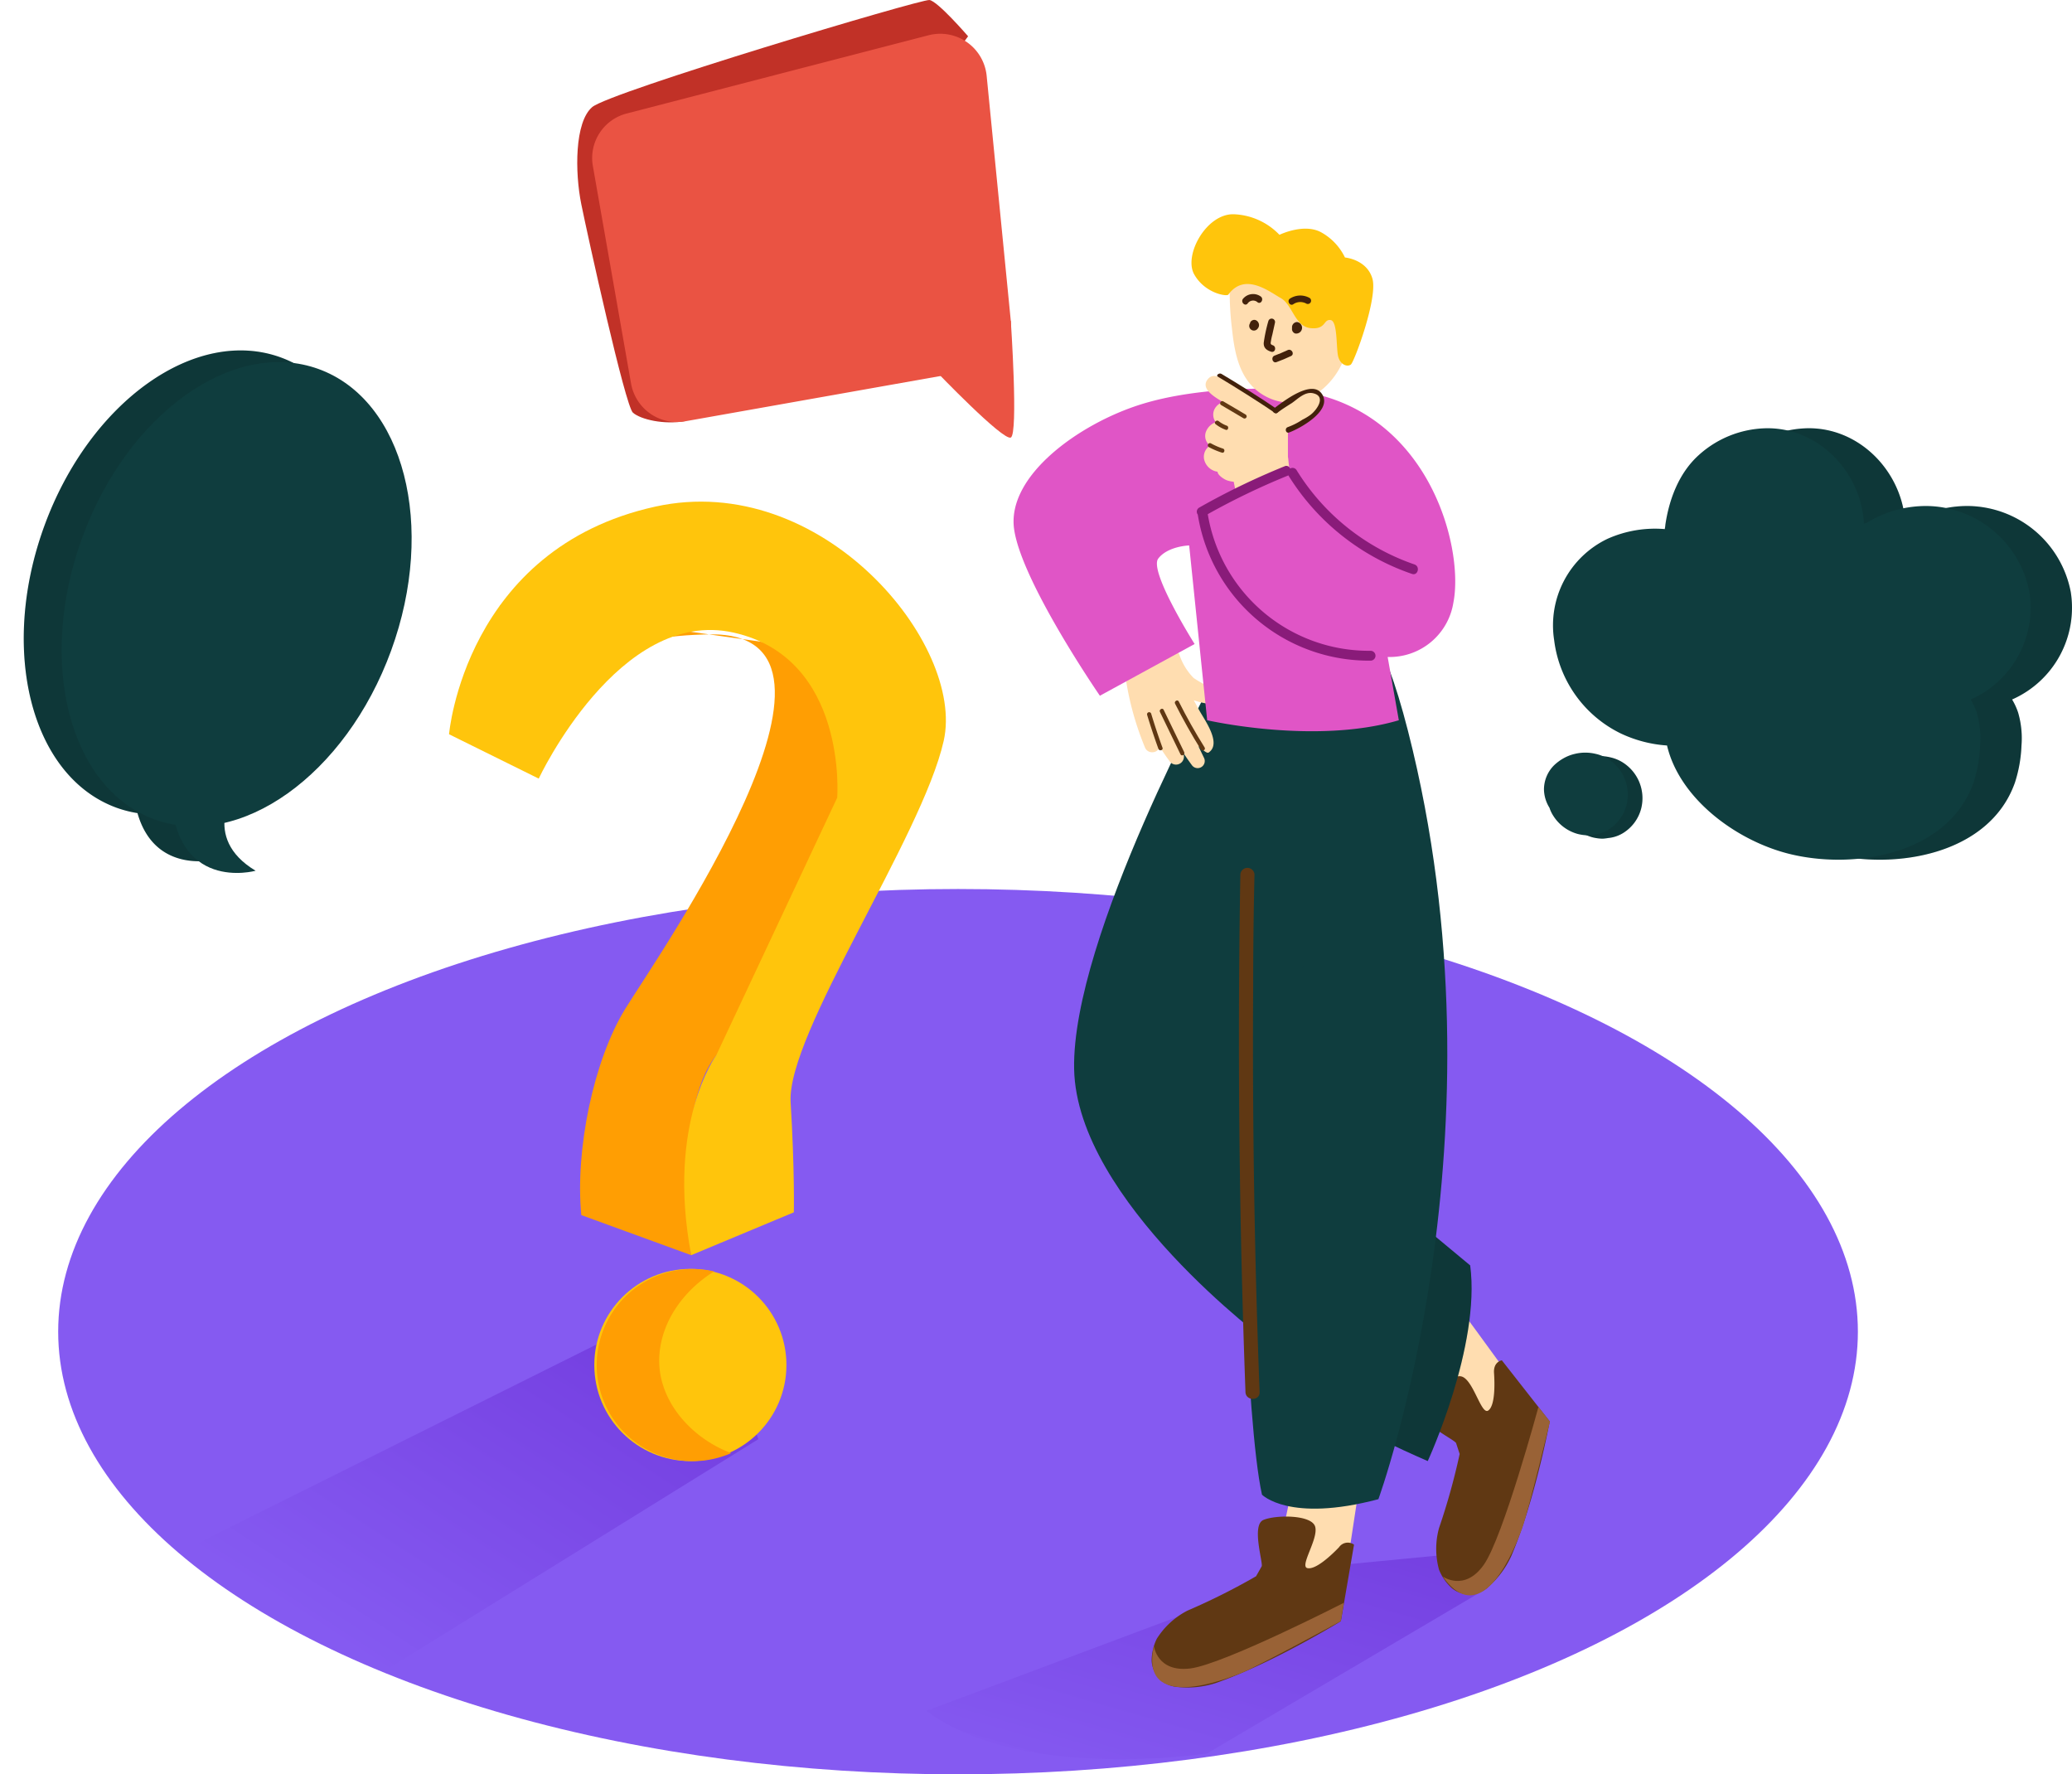 <svg xmlns="http://www.w3.org/2000/svg" xmlns:xlink="http://www.w3.org/1999/xlink" width="315.365" height="270.002" viewBox="0 0 315.365 270.002">
  <defs>
    <linearGradient id="linear-gradient" x1="0.942" y1="-0.104" x2="0.154" y2="1.004" gradientUnits="objectBoundingBox">
      <stop offset="0" stop-color="#743ee0"/>
      <stop offset="0.99" stop-color="#855af1"/>
    </linearGradient>
    <linearGradient id="linear-gradient-2" x1="0.94" y1="0.136" x2="0.165" y2="0.826" xlink:href="#linear-gradient"/>
  </defs>
  <g id="pic7_title" transform="translate(-49.264 -15.998)">
    <path id="Path_9420" data-name="Path 9420" d="M92,70.39c-13-4.74-29.11,6.76-36,25.68s-2,38.1,11,42.84a17.46,17.46,0,0,0,3.19.82c2.74,9.62,12.18,7,12.18,7-3.74-2.25-4.77-5-4.74-7.28,10.17-2.33,20.29-12.24,25.39-26.21C109.91,94.31,105,75.13,92,70.39Z" fill="#0f3d3e"/>
    <path id="Path_9421" data-name="Path 9421" d="M364.44,106.08A16.11,16.11,0,0,0,349,93a17.25,17.25,0,0,0-9.32,2.55l-.46.13a2,2,0,0,0,0-.51c-.66-7.66-7.12-14.21-15-14a15.73,15.73,0,0,0-10.13,4.1c-3,2.71-4.5,6.72-5.07,10.63,0,.2-.06.4-.08.61A17.71,17.71,0,0,0,300.21,98a14.59,14.59,0,0,0-8.1,15.4,18.28,18.28,0,0,0,10.1,14.19,19.51,19.51,0,0,0,7.08,1.85c1.88,8,10.31,14.3,18.24,16.4,10,2.63,24.52.27,28.41-10.75a20.83,20.83,0,0,0,1-5.65,13.9,13.9,0,0,0-.51-5,9.912,9.912,0,0,0-.92-2,15.26,15.26,0,0,0,8.93-16.36Z" fill="#0f3d3e"/>
    <path id="Path_9422" data-name="Path 9422" d="M296,131.87a6,6,0,0,0-1.66-.63,6.77,6.77,0,0,0-3.12,0,6.4,6.4,0,0,0-1.72.66A7.089,7.089,0,0,0,288,133a5.21,5.21,0,0,0-1.5,3.62,5.46,5.46,0,0,0,.84,2.81,5.12,5.12,0,0,0,.58,1.22,6.4,6.4,0,0,0,3.71,2.76,6.779,6.779,0,0,0,1.55.21,7.921,7.921,0,0,0,.87-.1,5.25,5.25,0,0,0,2.26-.76,6.21,6.21,0,0,0,2.74-3.7A6.43,6.43,0,0,0,296,131.87Z" fill="#0f3d3e"/>
    <ellipse id="Ellipse_1183" data-name="Ellipse 1183" cx="136.96" cy="67.36" rx="136.96" ry="67.36" transform="translate(58.12 151.28)" fill="#855af1"/>
    <path id="Path_9423" data-name="Path 9423" d="M190.26,276.34l58-21.72,24-2.31,2.59,1.34.82,4-42.68,25.17S204.78,287.22,190.26,276.34Z" fill="url(#linear-gradient)"/>
    <path id="Path_9424" data-name="Path 9424" d="M77.93,251.55,142,219.62l17.89,7.9,2.59,1.34,2.21,6.14-56.47,35a208.91,208.91,0,0,1-30.29-18.45Z" fill="url(#linear-gradient-2)"/>
    <path id="Path_9425" data-name="Path 9425" d="M279.72,226.42c-.26-.33-11.21-15.54-11.5-15.44s-3.38,18.44-3.38,18.44l10,7.27" fill="#ffddb0"/>
    <path id="Path_9426" data-name="Path 9426" d="M276.66,224.93c.12,1.73.16,5-.88,5.71s-2.17-4.33-3.89-5.12-5.38,3.26-6.05,5.14,4.91,4.44,5.05,4.95l.54,1.64a100.423,100.423,0,0,1-3.14,11.27,11.94,11.94,0,0,0,0,6.35,7.66,7.66,0,0,0,1.95,2.8,4.2,4.2,0,0,0,5.34,0,14.11,14.11,0,0,0,3.72-4.92c3.6-8.4,5.84-20.45,5.84-20.45l-7.29-9.3S276.54,223.2,276.66,224.93Z" fill="#603813"/>
    <path id="Path_9427" data-name="Path 9427" d="M268.85,255.9s3.32,2.38,6.26-1.8,8.31-24,8.31-24l1.75,2.23s-3.27,13.62-4.26,16.31S274.91,264.47,268.85,255.9Z" fill="#996236"/>
    <path id="Path_9428" data-name="Path 9428" d="M254.95,232.15c-.23,1.06,11.62,6.18,11.62,6.18s8.08-17.5,6.46-29.77l-16.4-13.63" fill="#0f3d3e"/>
    <path id="Path_9429" data-name="Path 9429" d="M254.95,232.15c-.23,1.06,11.62,6.18,11.62,6.18s8.08-17.5,6.46-29.77l-16.4-13.63" opacity="0.1"/>
    <path id="Path_9430" data-name="Path 9430" d="M254.68,251.75l2.68-17.57-10.42,3.43-3.6,17.03,1.52,4.73" fill="#ffddb0"/>
    <path id="Path_9431" data-name="Path 9431" d="M253.07,251.44c-1.2,1.26-3.58,3.47-4.82,3.18s1.75-4.51,1.18-6.33-6-1.79-7.87-1,0,6.62-.27,7.07l-.85,1.5A100.42,100.42,0,0,1,230,261.09a11.94,11.94,0,0,0-4.68,4.3,7.66,7.66,0,0,0-.77,3.33,4.2,4.2,0,0,0,3.59,3.95,14.11,14.11,0,0,0,6.14-.55c8.64-3,19.07-9.42,19.07-9.42l2-11.65a1.62,1.62,0,0,0-2.28.39Z" fill="#603813"/>
    <path id="Path_9432" data-name="Path 9432" d="M224.89,266.46s.46,4.06,5.54,3.43,23.39-10,23.39-10l-.48,2.8S241,269.42,238.4,270.5,222.61,276.71,224.89,266.46Z" fill="#996236"/>
    <path id="Path_9433" data-name="Path 9433" d="M237.95,189.79s.86,42.27,3.39,53.65c0,0,4.12,4.3,17.72.69,0,0,20.22-55.36,4.51-116.88S237.95,189.79,237.95,189.79Z" fill="#0f3d3e"/>
    <path id="Path_9434" data-name="Path 9434" d="M234.24,118.81s-21.89,39.79-21.49,59.87,29.57,41.62,29.57,41.62l9.24-100.66" fill="#0f3d3e"/>
    <path id="Path_9435" data-name="Path 9435" d="M234.82,121.17a19.671,19.671,0,0,1-3.88-2,9.28,9.28,0,0,1-2.18-3.57,1.15,1.15,0,0,0-1.1-.71h0l-1.6-2.13a1.1,1.1,0,0,0-.73-.44c-.21-.27-.42-.55-.61-.85-.75-1.15-2.57-.11-1.86,1.08l.25.41a1.18,1.18,0,0,0-.55.82,30.907,30.907,0,0,1-1.24.854,1,1,0,0,0-.1.826l.22.67a.93.93,0,0,0-.51.9.83.83,0,0,0-.5.94,45.239,45.239,0,0,0,3.11,11.79c.48,1.15,2.26.79,2.15-.26q.72,1.15,1.53,2.25a1.2,1.2,0,0,0,2.13-1.1L229,130h0c.53.83,1.09,1.64,1.67,2.43a1.08,1.08,0,0,0,1.86-1.08l-.88-1.83c.34.23,1.22,1.19,1.56,1,2.07-1.38-.64-5-1.46-6.51l-.79-1.45a11.61,11.61,0,0,0,3.28.63,1.08,1.08,0,0,0,.58-2.02Z" fill="#ffddb0"/>
    <path id="Path_9436" data-name="Path 9436" d="M226.2,129.78q-.93-2.56-1.72-5.17a.321.321,0,1,0-.62.17q.79,2.61,1.72,5.17C225.72,130.34,226.34,130.17,226.2,129.78Z" fill="#603813"/>
    <path id="Path_9437" data-name="Path 9437" d="M229.5,130.45,226.37,124c-.18-.37-.74,0-.56.33l3.13,6.46C229.12,131.15,229.68,130.83,229.5,130.45Z" fill="#603813"/>
    <path id="Path_9438" data-name="Path 9438" d="M232.61,129.74q-2.13-3.4-3.94-7c-.19-.37-.74,0-.56.33q1.81,3.59,3.94,7C232.27,130.41,232.83,130.09,232.61,129.74Z" fill="#603813"/>
    <g id="Group_2977" data-name="Group 2977" opacity="0.1">
      <path id="Path_9439" data-name="Path 9439" d="M364.44,106.08A16.11,16.11,0,0,0,349,93a17.25,17.25,0,0,0-9.32,2.55l-.46.13a2,2,0,0,0,0-.51c-.66-7.66-7.12-14.21-15-14a15.73,15.73,0,0,0-10.13,4.1c-3,2.71-4.5,6.72-5.07,10.63,0,.2-.06.4-.08.61A17.71,17.71,0,0,0,300.21,98a14.59,14.59,0,0,0-8.1,15.4,18.28,18.28,0,0,0,10.1,14.19,19.51,19.51,0,0,0,7.08,1.85c1.88,8,10.31,14.3,18.24,16.4,10,2.63,24.52.27,28.41-10.75a20.83,20.83,0,0,0,1-5.65,13.9,13.9,0,0,0-.51-5,9.912,9.912,0,0,0-.92-2,15.26,15.26,0,0,0,8.93-16.36Z"/>
      <path id="Path_9440" data-name="Path 9440" d="M296,131.87a6,6,0,0,0-1.66-.63,6.77,6.77,0,0,0-3.12,0,6.4,6.4,0,0,0-1.72.66A7.089,7.089,0,0,0,288,133a5.21,5.21,0,0,0-1.5,3.62,5.46,5.46,0,0,0,.84,2.81,5.12,5.12,0,0,0,.58,1.22,6.4,6.4,0,0,0,3.71,2.76,6.779,6.779,0,0,0,1.55.21,7.921,7.921,0,0,0,.87-.1,5.25,5.25,0,0,0,2.26-.76,6.21,6.21,0,0,0,2.74-3.7A6.43,6.43,0,0,0,296,131.87Z"/>
    </g>
    <path id="Path_9441" data-name="Path 9441" d="M92,70.39c-13-4.74-29.11,6.76-36,25.68s-2,38.1,11,42.84a17.46,17.46,0,0,0,3.19.82c2.74,9.62,12.18,7,12.18,7-3.74-2.25-4.77-5-4.74-7.28,10.17-2.33,20.29-12.24,25.39-26.21C109.91,94.31,105,75.13,92,70.39Z" opacity="0.1"/>
    <path id="Path_9442" data-name="Path 9442" d="M125.42,108.07l-7.78,19.66,8.66.94s4.53-15.76,31-16.14-8,49.09-12.85,56.95-7.67,21.52-6.71,31.42l16.73,6.1s-2.91-22,3.8-30.39S183.4,135,180,121.28s-10.4-7-10.4-7" fill="#ff9e03"/>
    <path id="Path_9443" data-name="Path 9443" d="M154.47,207l15.62-6.52s.14-6.39-.49-16.75,20-40.32,23.3-55S174.36,87.51,149,93.09c-29,6.39-31.39,34.64-31.39,34.64l13.65,6.75s12.23-26.11,29.65-22.22,15.78,25.12,15.78,25.12L158.27,176.6S150.66,186.91,154.47,207Z" fill="#ffc50c"/>
    <circle id="Ellipse_1184" data-name="Ellipse 1184" cx="14.62" cy="14.62" r="14.62" transform="translate(139.72 209.09)" fill="#ffc50c"/>
    <path id="Path_9444" data-name="Path 9444" d="M149.63,222.11c.41-5.3,3.87-9.86,8.32-12.64a14.62,14.62,0,1,0,2.61,27.65C154.44,234.85,149.11,228.95,149.63,222.11Z" fill="#ff9e03"/>
    <ellipse id="Ellipse_1185" data-name="Ellipse 1185" cx="36.47" cy="25.03" rx="36.47" ry="25.03" transform="translate(49.264 132.103) rotate(-69.95)" fill="#0f3d3e"/>
    <path id="Path_9445" data-name="Path 9445" d="M85.17,135.94s-5.51,7.46,3,12.56c0,0-12.7,3.56-12.92-12.56" fill="#0f3d3e"/>
    <path id="Path_9446" data-name="Path 9446" d="M358.14,106.08A16.11,16.11,0,0,0,342.71,93a17.25,17.25,0,0,0-9.32,2.55l-.46.13a2,2,0,0,0,0-.51c-.66-7.66-7.12-14.21-15-14a15.73,15.73,0,0,0-10.13,4.1c-3,2.71-4.5,6.72-5.07,10.63,0,.2-.06.4-.08.61A17.71,17.71,0,0,0,293.91,98a14.59,14.59,0,0,0-8.1,15.4,18.28,18.28,0,0,0,10.1,14.19,19.51,19.51,0,0,0,7.08,1.85c1.88,8,10.31,14.3,18.24,16.4,10,2.63,24.52.27,28.41-10.75a20.827,20.827,0,0,0,1-5.65,13.9,13.9,0,0,0-.51-5,9.908,9.908,0,0,0-.92-2,15.26,15.26,0,0,0,8.93-16.36Z" fill="#0f3d3e"/>
    <path id="Path_9447" data-name="Path 9447" d="M293.77,131.34a6,6,0,0,0-1.66-.63,6.77,6.77,0,0,0-3.12,0,6.4,6.4,0,0,0-1.72.66,7.09,7.09,0,0,0-1.51,1.12,5.21,5.21,0,0,0-1.5,3.62,5.46,5.46,0,0,0,.84,2.81,5.119,5.119,0,0,0,.58,1.22,6.4,6.4,0,0,0,3.71,2.76,6.78,6.78,0,0,0,1.55.21,7.927,7.927,0,0,0,.87-.1,5.25,5.25,0,0,0,2.26-.76,6.21,6.21,0,0,0,2.74-3.7,6.43,6.43,0,0,0-3.04-7.21Z" fill="#0f3d3e"/>
    <path id="Path_9448" data-name="Path 9448" d="M196.61,21.52S192,16.17,190.73,16s-48.67,14-51.34,16.3-2.64,9.89-1.65,14.78,6.69,30.7,7.86,31.72,4.7,1.87,8,1.27" fill="#c13127"/>
    <path id="Path_9449" data-name="Path 9449" d="M197.29,72.35l-43.7,7.75a7.1,7.1,0,0,1-8.27-5.69l-5.83-33.2a7,7,0,0,1,5.2-7.95l45.84-11.88a7.1,7.1,0,0,1,8.9,6.09l3.68,37.34a7,7,0,0,1-5.82,7.54Z" fill="#ea5343"/>
    <path id="Path_9450" data-name="Path 9450" d="M203.11,64.79s1.17,17.24,0,17.79-11.34-10.05-11.34-10.05" fill="#ea5343"/>
    <path id="Path_9451" data-name="Path 9451" d="M244,75.19s-11.8-.59-21.17,2.37-20.4,10.89-19.21,19,13.05,25.31,13.05,25.31L231.09,114s-7-11.09-5.54-13,4.71-2,4.71-2L233,125.6s16.41,3.76,29.17,0l-1.7-9.63a9.82,9.82,0,0,0,10-8.25C272.21,99,266.3,76.32,244,75.19Z" fill="#e055c6"/>
    <path id="Path_9452" data-name="Path 9452" d="M236.54,58.57c-.37.42-.12,1.92-.11,2.41a45.618,45.618,0,0,0,.34,5c.42,3.94,1.18,8.23,5.14,10.34,4.9,2.61,9.64-.78,11.61-5,.78-1.7,1.11-10.56-.79-12.2S243.35,50.82,236.54,58.57Z" fill="#ffddb0"/>
    <path id="Path_9453" data-name="Path 9453" d="M236.22,60.83c-.24.32-3.58-.19-5.2-3.09s1.83-9.22,6-9.14A10.14,10.14,0,0,1,244,51.73s3.74-1.83,6.37-.37a8.66,8.66,0,0,1,3.6,3.82s3.33.28,4.18,3.22-2.77,12.71-3.29,13.08-1.54.07-1.9-1.16-.06-5.47-1.18-5.62-.66,1.48-3.05,1.23-2.74-3.56-4.51-4.56S238.73,57.39,236.22,60.83Z" fill="#ffc50c"/>
    <path id="Path_9454" data-name="Path 9454" d="M239.67,64.89a.44.44,0,0,0-.14.29.71.71,0,1,0,1.16.82C241.3,65.29,240.4,64.21,239.67,64.89Z" fill="#42210b"/>
    <path id="Path_9455" data-name="Path 9455" d="M241.16,61.12a2,2,0,0,0-2.71.35c-.39.5.31,1.21.71.71a1,1,0,0,1,1.5-.19C241.17,62.38,241.67,61.51,241.16,61.12Z" fill="#42210b"/>
    <path id="Path_9456" data-name="Path 9456" d="M243,68.54c-.44-.15-.34-.32-.28-.72a9.218,9.218,0,0,1,.2-.91l.4-1.81a.519.519,0,0,0-1-.27,23.361,23.361,0,0,0-.71,3.31c-.05.77.4,1.14,1.09,1.37S243.58,68.74,243,68.54Z" fill="#42210b"/>
    <path id="Path_9457" data-name="Path 9457" d="M246.69,65a.8.8,0,0,0-.77.92.73.73,0,0,0,.46.82.884.884,0,1,0,.31-1.74Z" fill="#42210b"/>
    <path id="Path_9458" data-name="Path 9458" d="M248.61,61.35a2.88,2.88,0,0,0-3,.08c-.54.35,0,1.22.5.86a1.88,1.88,0,0,1,2-.08.5.5,0,0,0,.5-.86Z" fill="#42210b"/>
    <path id="Path_9459" data-name="Path 9459" d="M245.26,69.27q-1,.47-2,.84c-.6.22-.34,1.19.27,1q1.15-.42,2.25-.94C246.35,69.86,245.84,69,245.26,69.27Z" fill="#42210b"/>
    <path id="Path_9460" data-name="Path 9460" d="M250.22,76.28C249.58,75,248,75.49,247,76a34.192,34.192,0,0,0-3.6,2.38,56.269,56.269,0,0,0-4.87-3.11q-1.44-.81-2.93-1.54c-.8-.39-1.74-.9-2.46-.08-1.26,1.44.92,2.74,2.28,3.53a2.17,2.17,0,0,0-1.26,1,1.88,1.88,0,0,0,.05,1.92l.1.14a2.51,2.51,0,0,0-1.44,1.32,1.84,1.84,0,0,0,.29,2,1.79,1.79,0,0,0,.28.25,2.129,2.129,0,0,0-.28.21,2,2,0,0,0-.64,1.81,2.44,2.44,0,0,0,2.06,1.95c0,.5,1,1.2,1.58,1.36a4.819,4.819,0,0,0,.88.17q.17.83.32,1.66A36.73,36.73,0,0,1,241,89.68a.64.64,0,0,1,.31,0l1.14-.52a.68.68,0,0,1,.65,0c.82-.58,1.63-1.17,2.41-1.8q-.1-.77-.17-1.55a1.331,1.331,0,0,0-.05-.26V81.42l.19-.12a10.2,10.2,0,0,0,3.27-2C249.56,78.59,250.79,77.43,250.22,76.28Z" fill="#ffddb0"/>
    <path id="Path_9461" data-name="Path 9461" d="M238.85,79.08q-1.68-1-3.39-2a.325.325,0,0,0-.33.56q1.7,1,3.39,2a.325.325,0,1,0,.33-.56Z" fill="#603813"/>
    <path id="Path_9462" data-name="Path 9462" d="M236,80.78a4.59,4.59,0,0,1-1.26-.7c-.32-.25-.78.2-.46.46a5.56,5.56,0,0,0,1.54.86C236.19,81.55,236.36,80.92,236,80.78Z" fill="#603813"/>
    <path id="Path_9463" data-name="Path 9463" d="M235.4,84.26a10.48,10.48,0,0,1-1.82-.79c-.36-.2-.69.36-.33.56a11.39,11.39,0,0,0,2,.85C235.62,85,235.79,84.38,235.4,84.26Z" fill="#603813"/>
    <path id="Path_9464" data-name="Path 9464" d="M264.55,101.89a34.09,34.09,0,0,1-17.93-14.33.72.72,0,0,0-1-.26.6.6,0,0,0-.83-.35,110,110,0,0,0-13,6.29.71.71,0,0,0-.22,1.06,26.37,26.37,0,0,0,26.3,22.23.75.75,0,0,0,0-1.5,24.86,24.86,0,0,1-24.78-20.79,106.927,106.927,0,0,1,12.13-5.84l.13-.07a35.72,35.72,0,0,0,18.82,15C265.07,103.65,265.46,102.2,264.55,101.89Z" fill="#891b79"/>
    <path id="Path_9465" data-name="Path 9465" d="M240,166.38q0-8.67.2-17.34a1.08,1.08,0,0,0-2.15,0q-.53,30.72.24,61.45.22,8.67.54,17.34c.05,1.38,2.2,1.39,2.15,0Q239.81,197.12,240,166.38Z" fill="#603813"/>
    <path id="Path_9466" data-name="Path 9466" d="M250.5,76c-1.51-2.42-6,1.15-7.38,2.19-.43.33.17.93.6.6.69-.54,1.45-1,2.17-1.46.93-.64,2-1.8,3.28-1.48,2,.49.49,2.57-.44,3.27a7.92,7.92,0,0,1-1.21.73A10.741,10.741,0,0,1,245.25,81c-.5.2-.28,1,.22.81C247.2,81.17,252.07,78.47,250.5,76Z" fill="#42210b"/>
    <path id="Path_9467" data-name="Path 9467" d="M243.63,78.27c-2.2-1.56-6.14-4-8.46-5.38-.35-.2-.89.22-.54.43,2.32,1.37,6.49,4,8.69,5.51C243.64,79.06,244,78.5,243.63,78.27Z" fill="#42210b"/>
  </g>
</svg>
